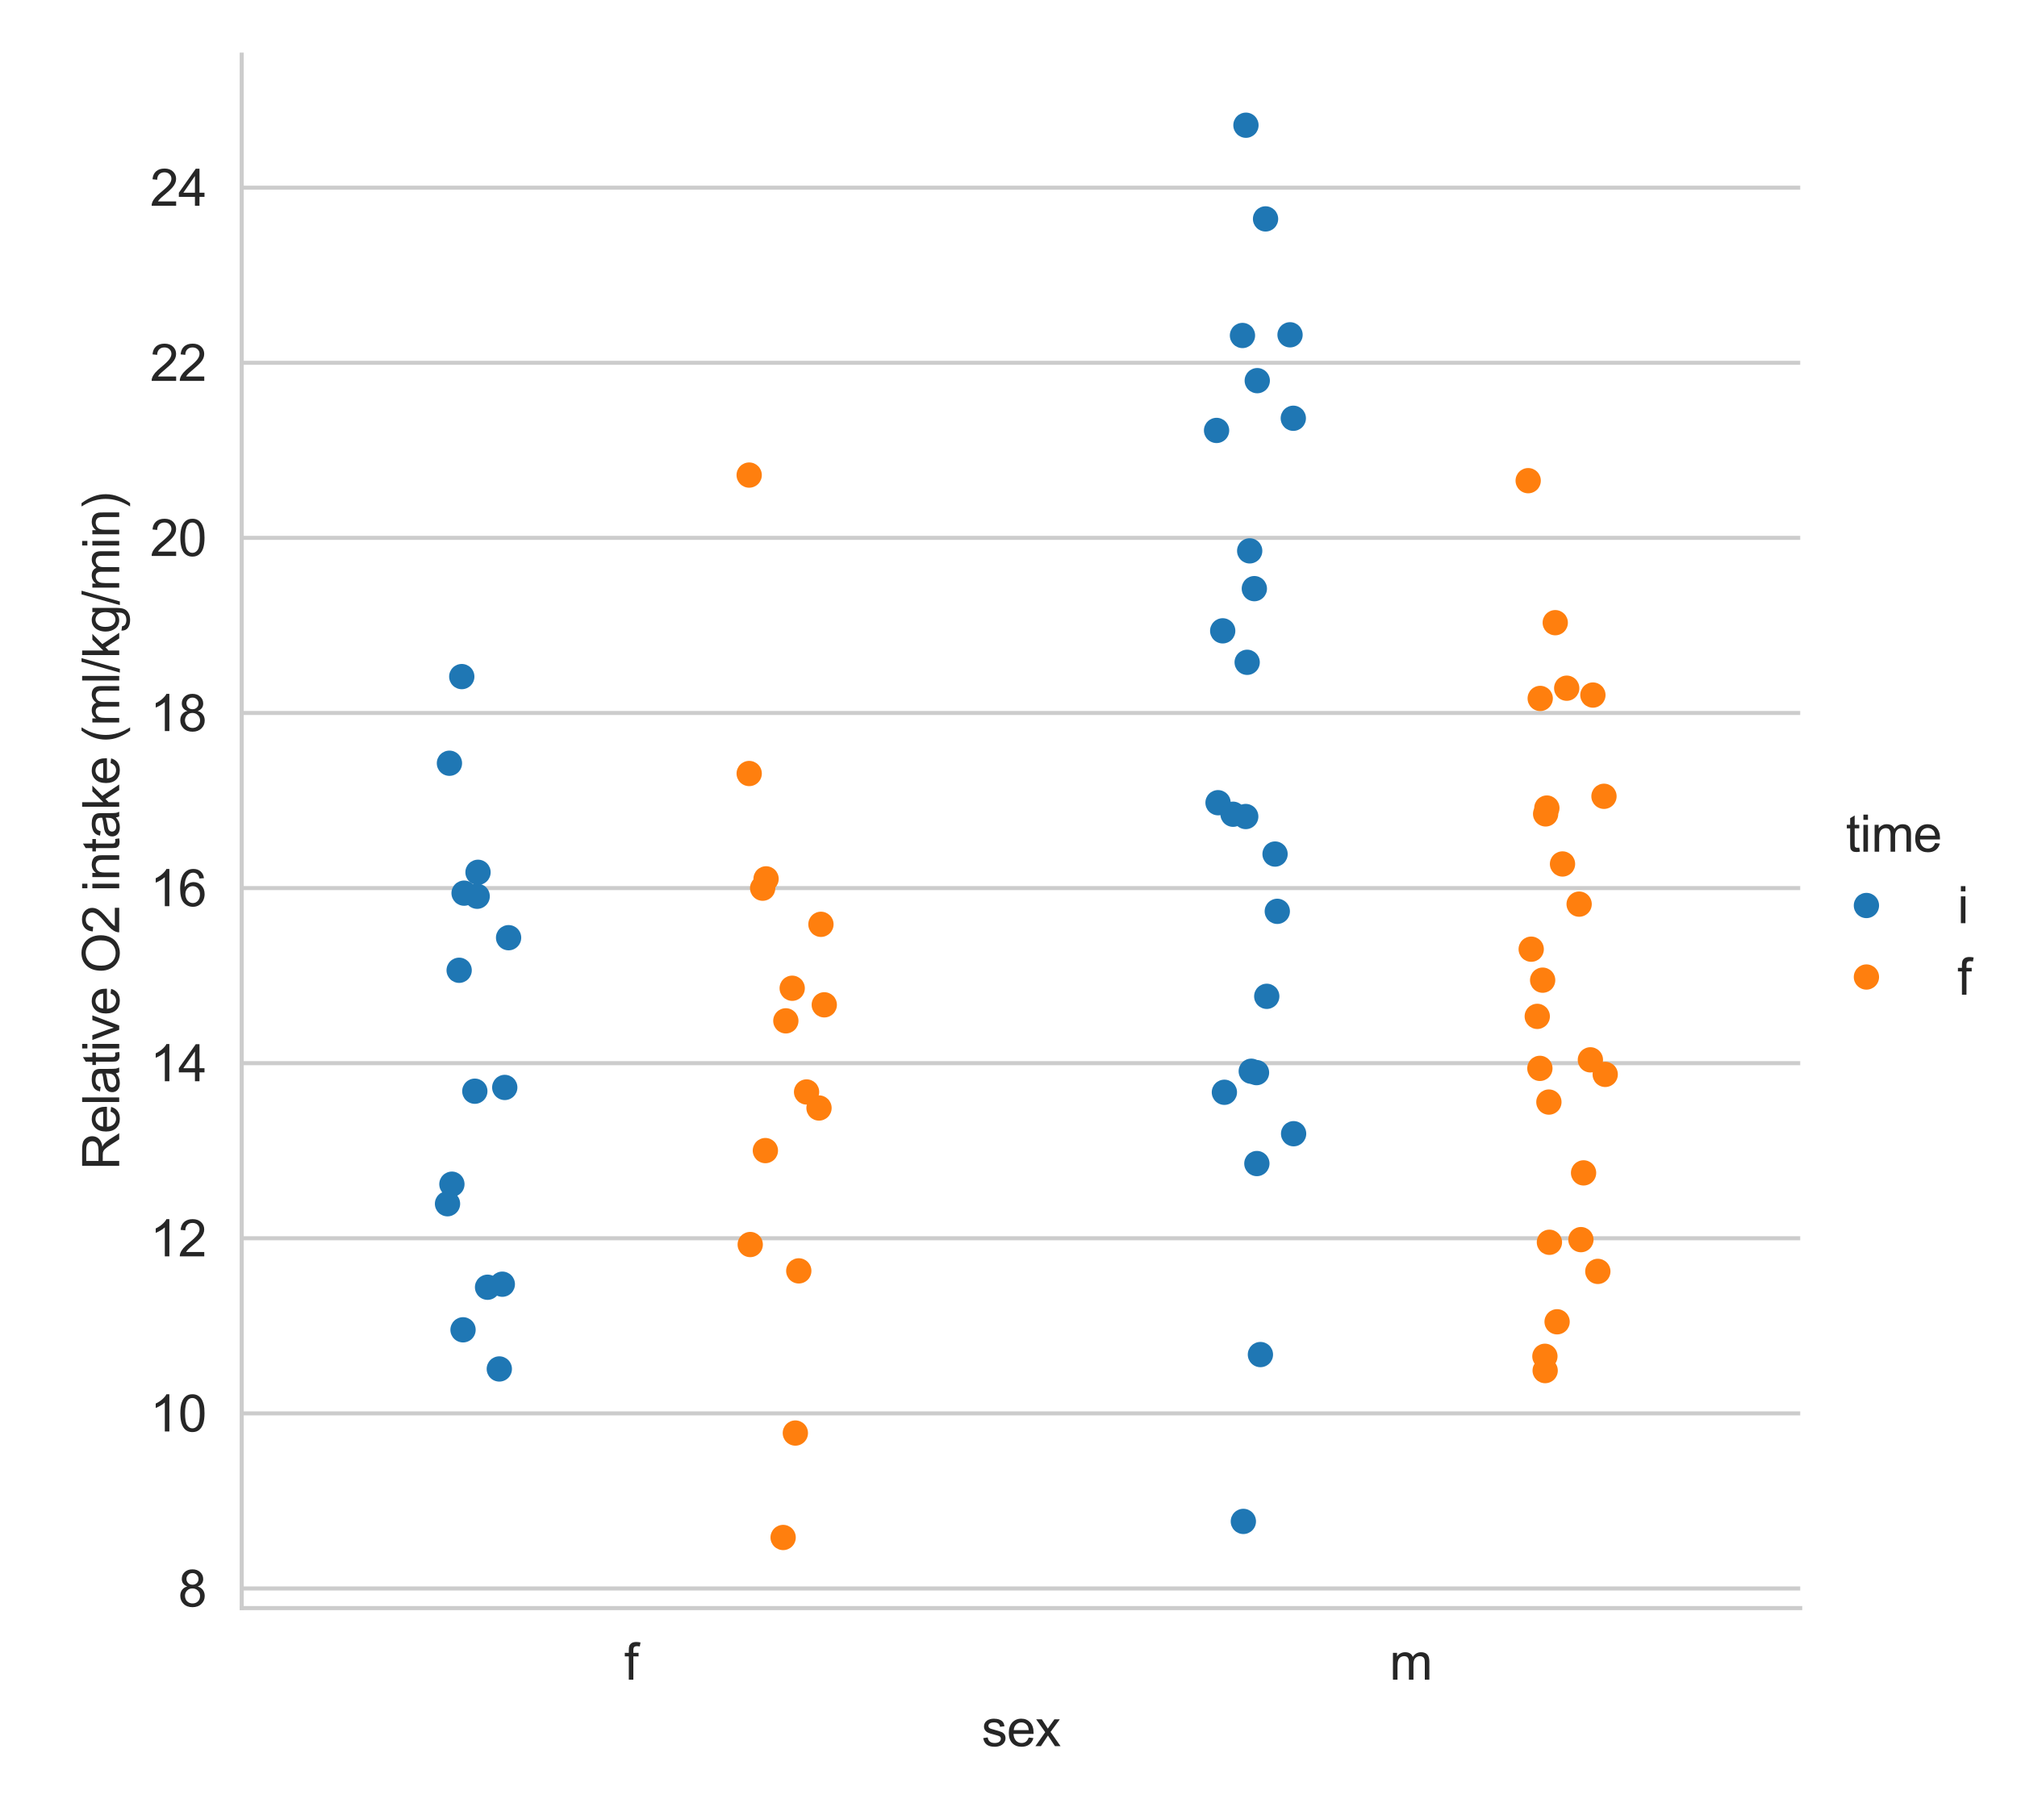 <?xml version="1.0" encoding="utf-8" standalone="no"?>
<!DOCTYPE svg PUBLIC "-//W3C//DTD SVG 1.1//EN"
  "http://www.w3.org/Graphics/SVG/1.1/DTD/svg11.dtd">
<svg xmlns:xlink="http://www.w3.org/1999/xlink" width="398.88pt" height="360pt" viewBox="0 0 398.88 360" xmlns="http://www.w3.org/2000/svg" version="1.1">
 <defs>
  <style type="text/css">*{stroke-linejoin: round; stroke-linecap: butt}</style>
 </defs>
 <g id="figure_1">
  <g id="patch_1">
   <path d="M 0 360 
L 398.88 360 
L 398.88 0 
L 0 0 
z
" style="fill: #ffffff"/>
  </g>
  <g id="axes_1">
   <g id="patch_2">
    <path d="M 47.801 318.04 
L 356.011 318.04 
L 356.011 10.8 
L 47.801 10.8 
z
" style="fill: #ffffff"/>
   </g>
   <g id="matplotlib.axis_1">
    <g id="xtick_1">
     <g id="text_1">
      <!-- f -->
      <g style="fill: #262626" transform="translate(123.464 332.198) scale(0.1 -0.1)">
       <defs>
        <path id="ArialMT-66" d="M 556 0 
L 556 2881 
L 59 2881 
L 59 3319 
L 556 3319 
L 556 3672 
Q 556 4006 616 4169 
Q 697 4388 901 4523 
Q 1106 4659 1475 4659 
Q 1713 4659 2000 4603 
L 1916 4113 
Q 1741 4144 1584 4144 
Q 1328 4144 1222 4034 
Q 1116 3925 1116 3625 
L 1116 3319 
L 1763 3319 
L 1763 2881 
L 1116 2881 
L 1116 0 
L 556 0 
z
" transform="scale(0.016)"/>
       </defs>
       <use xlink:href="#ArialMT-66"/>
      </g>
     </g>
    </g>
    <g id="xtick_2">
     <g id="text_2">
      <!-- m -->
      <g style="fill: #262626" transform="translate(274.794 332.198) scale(0.1 -0.1)">
       <defs>
        <path id="ArialMT-6d" d="M 422 0 
L 422 3319 
L 925 3319 
L 925 2853 
Q 1081 3097 1340 3245 
Q 1600 3394 1931 3394 
Q 2300 3394 2536 3241 
Q 2772 3088 2869 2813 
Q 3263 3394 3894 3394 
Q 4388 3394 4653 3120 
Q 4919 2847 4919 2278 
L 4919 0 
L 4359 0 
L 4359 2091 
Q 4359 2428 4304 2576 
Q 4250 2725 4106 2815 
Q 3963 2906 3769 2906 
Q 3419 2906 3187 2673 
Q 2956 2441 2956 1928 
L 2956 0 
L 2394 0 
L 2394 2156 
Q 2394 2531 2256 2718 
Q 2119 2906 1806 2906 
Q 1569 2906 1367 2781 
Q 1166 2656 1075 2415 
Q 984 2175 984 1722 
L 984 0 
L 422 0 
z
" transform="scale(0.016)"/>
       </defs>
       <use xlink:href="#ArialMT-6d"/>
      </g>
     </g>
    </g>
    <g id="text_3">
     <!-- sex -->
     <g style="fill: #262626" transform="translate(194.125 345.343) scale(0.1 -0.1)">
      <defs>
       <path id="ArialMT-73" d="M 197 991 
L 753 1078 
Q 800 744 1014 566 
Q 1228 388 1613 388 
Q 2000 388 2187 545 
Q 2375 703 2375 916 
Q 2375 1106 2209 1216 
Q 2094 1291 1634 1406 
Q 1016 1563 777 1677 
Q 538 1791 414 1992 
Q 291 2194 291 2438 
Q 291 2659 392 2848 
Q 494 3038 669 3163 
Q 800 3259 1026 3326 
Q 1253 3394 1513 3394 
Q 1903 3394 2198 3281 
Q 2494 3169 2634 2976 
Q 2775 2784 2828 2463 
L 2278 2388 
Q 2241 2644 2061 2787 
Q 1881 2931 1553 2931 
Q 1166 2931 1000 2803 
Q 834 2675 834 2503 
Q 834 2394 903 2306 
Q 972 2216 1119 2156 
Q 1203 2125 1616 2013 
Q 2213 1853 2448 1751 
Q 2684 1650 2818 1456 
Q 2953 1263 2953 975 
Q 2953 694 2789 445 
Q 2625 197 2315 61 
Q 2006 -75 1616 -75 
Q 969 -75 630 194 
Q 291 463 197 991 
z
" transform="scale(0.016)"/>
       <path id="ArialMT-65" d="M 2694 1069 
L 3275 997 
Q 3138 488 2766 206 
Q 2394 -75 1816 -75 
Q 1088 -75 661 373 
Q 234 822 234 1631 
Q 234 2469 665 2931 
Q 1097 3394 1784 3394 
Q 2450 3394 2872 2941 
Q 3294 2488 3294 1666 
Q 3294 1616 3291 1516 
L 816 1516 
Q 847 969 1125 678 
Q 1403 388 1819 388 
Q 2128 388 2347 550 
Q 2566 713 2694 1069 
z
M 847 1978 
L 2700 1978 
Q 2663 2397 2488 2606 
Q 2219 2931 1791 2931 
Q 1403 2931 1139 2672 
Q 875 2413 847 1978 
z
" transform="scale(0.016)"/>
       <path id="ArialMT-78" d="M 47 0 
L 1259 1725 
L 138 3319 
L 841 3319 
L 1350 2541 
Q 1494 2319 1581 2169 
Q 1719 2375 1834 2534 
L 2394 3319 
L 3066 3319 
L 1919 1756 
L 3153 0 
L 2463 0 
L 1781 1031 
L 1600 1309 
L 728 0 
L 47 0 
z
" transform="scale(0.016)"/>
      </defs>
      <use xlink:href="#ArialMT-73"/>
      <use xlink:href="#ArialMT-65" x="50"/>
      <use xlink:href="#ArialMT-78" x="105.615"/>
     </g>
    </g>
   </g>
   <g id="matplotlib.axis_2">
    <g id="ytick_1">
     <g id="line2d_1">
      <path d="M 47.801 314.157 
L 356.011 314.157 
" clip-path="url(#pc9f5a5e8c4)" style="fill: none; stroke: #cccccc; stroke-width: 0.8; stroke-linecap: round"/>
     </g>
     <g id="text_4">
      <!-- 8 -->
      <g style="fill: #262626" transform="translate(35.24 317.736) scale(0.1 -0.1)">
       <defs>
        <path id="ArialMT-38" d="M 1131 2484 
Q 781 2613 612 2850 
Q 444 3088 444 3419 
Q 444 3919 803 4259 
Q 1163 4600 1759 4600 
Q 2359 4600 2725 4251 
Q 3091 3903 3091 3403 
Q 3091 3084 2923 2848 
Q 2756 2613 2416 2484 
Q 2838 2347 3058 2040 
Q 3278 1734 3278 1309 
Q 3278 722 2862 322 
Q 2447 -78 1769 -78 
Q 1091 -78 675 323 
Q 259 725 259 1325 
Q 259 1772 486 2073 
Q 713 2375 1131 2484 
z
M 1019 3438 
Q 1019 3113 1228 2906 
Q 1438 2700 1772 2700 
Q 2097 2700 2305 2904 
Q 2513 3109 2513 3406 
Q 2513 3716 2298 3927 
Q 2084 4138 1766 4138 
Q 1444 4138 1231 3931 
Q 1019 3725 1019 3438 
z
M 838 1322 
Q 838 1081 952 856 
Q 1066 631 1291 507 
Q 1516 384 1775 384 
Q 2178 384 2440 643 
Q 2703 903 2703 1303 
Q 2703 1709 2433 1975 
Q 2163 2241 1756 2241 
Q 1359 2241 1098 1978 
Q 838 1716 838 1322 
z
" transform="scale(0.016)"/>
       </defs>
       <use xlink:href="#ArialMT-38"/>
      </g>
     </g>
    </g>
    <g id="ytick_2">
     <g id="line2d_2">
      <path d="M 47.801 279.527 
L 356.011 279.527 
" clip-path="url(#pc9f5a5e8c4)" style="fill: none; stroke: #cccccc; stroke-width: 0.8; stroke-linecap: round"/>
     </g>
     <g id="text_5">
      <!-- 10 -->
      <g style="fill: #262626" transform="translate(29.679 283.106) scale(0.1 -0.1)">
       <defs>
        <path id="ArialMT-31" d="M 2384 0 
L 1822 0 
L 1822 3584 
Q 1619 3391 1289 3197 
Q 959 3003 697 2906 
L 697 3450 
Q 1169 3672 1522 3987 
Q 1875 4303 2022 4600 
L 2384 4600 
L 2384 0 
z
" transform="scale(0.016)"/>
        <path id="ArialMT-30" d="M 266 2259 
Q 266 3072 433 3567 
Q 600 4063 929 4331 
Q 1259 4600 1759 4600 
Q 2128 4600 2406 4451 
Q 2684 4303 2865 4023 
Q 3047 3744 3150 3342 
Q 3253 2941 3253 2259 
Q 3253 1453 3087 958 
Q 2922 463 2592 192 
Q 2263 -78 1759 -78 
Q 1097 -78 719 397 
Q 266 969 266 2259 
z
M 844 2259 
Q 844 1131 1108 757 
Q 1372 384 1759 384 
Q 2147 384 2411 759 
Q 2675 1134 2675 2259 
Q 2675 3391 2411 3762 
Q 2147 4134 1753 4134 
Q 1366 4134 1134 3806 
Q 844 3388 844 2259 
z
" transform="scale(0.016)"/>
       </defs>
       <use xlink:href="#ArialMT-31"/>
       <use xlink:href="#ArialMT-30" x="55.615"/>
      </g>
     </g>
    </g>
    <g id="ytick_3">
     <g id="line2d_3">
      <path d="M 47.801 244.897 
L 356.011 244.897 
" clip-path="url(#pc9f5a5e8c4)" style="fill: none; stroke: #cccccc; stroke-width: 0.8; stroke-linecap: round"/>
     </g>
     <g id="text_6">
      <!-- 12 -->
      <g style="fill: #262626" transform="translate(29.679 248.476) scale(0.1 -0.1)">
       <defs>
        <path id="ArialMT-32" d="M 3222 541 
L 3222 0 
L 194 0 
Q 188 203 259 391 
Q 375 700 629 1000 
Q 884 1300 1366 1694 
Q 2113 2306 2375 2664 
Q 2638 3022 2638 3341 
Q 2638 3675 2398 3904 
Q 2159 4134 1775 4134 
Q 1369 4134 1125 3890 
Q 881 3647 878 3216 
L 300 3275 
Q 359 3922 746 4261 
Q 1134 4600 1788 4600 
Q 2447 4600 2831 4234 
Q 3216 3869 3216 3328 
Q 3216 3053 3103 2787 
Q 2991 2522 2730 2228 
Q 2469 1934 1863 1422 
Q 1356 997 1212 845 
Q 1069 694 975 541 
L 3222 541 
z
" transform="scale(0.016)"/>
       </defs>
       <use xlink:href="#ArialMT-31"/>
       <use xlink:href="#ArialMT-32" x="55.615"/>
      </g>
     </g>
    </g>
    <g id="ytick_4">
     <g id="line2d_4">
      <path d="M 47.801 210.267 
L 356.011 210.267 
" clip-path="url(#pc9f5a5e8c4)" style="fill: none; stroke: #cccccc; stroke-width: 0.8; stroke-linecap: round"/>
     </g>
     <g id="text_7">
      <!-- 14 -->
      <g style="fill: #262626" transform="translate(29.679 213.846) scale(0.1 -0.1)">
       <defs>
        <path id="ArialMT-34" d="M 2069 0 
L 2069 1097 
L 81 1097 
L 81 1613 
L 2172 4581 
L 2631 4581 
L 2631 1613 
L 3250 1613 
L 3250 1097 
L 2631 1097 
L 2631 0 
L 2069 0 
z
M 2069 1613 
L 2069 3678 
L 634 1613 
L 2069 1613 
z
" transform="scale(0.016)"/>
       </defs>
       <use xlink:href="#ArialMT-31"/>
       <use xlink:href="#ArialMT-34" x="55.615"/>
      </g>
     </g>
    </g>
    <g id="ytick_5">
     <g id="line2d_5">
      <path d="M 47.801 175.637 
L 356.011 175.637 
" clip-path="url(#pc9f5a5e8c4)" style="fill: none; stroke: #cccccc; stroke-width: 0.8; stroke-linecap: round"/>
     </g>
     <g id="text_8">
      <!-- 16 -->
      <g style="fill: #262626" transform="translate(29.679 179.216) scale(0.1 -0.1)">
       <defs>
        <path id="ArialMT-36" d="M 3184 3459 
L 2625 3416 
Q 2550 3747 2413 3897 
Q 2184 4138 1850 4138 
Q 1581 4138 1378 3988 
Q 1113 3794 959 3422 
Q 806 3050 800 2363 
Q 1003 2672 1297 2822 
Q 1591 2972 1913 2972 
Q 2475 2972 2870 2558 
Q 3266 2144 3266 1488 
Q 3266 1056 3080 686 
Q 2894 316 2569 119 
Q 2244 -78 1831 -78 
Q 1128 -78 684 439 
Q 241 956 241 2144 
Q 241 3472 731 4075 
Q 1159 4600 1884 4600 
Q 2425 4600 2770 4297 
Q 3116 3994 3184 3459 
z
M 888 1484 
Q 888 1194 1011 928 
Q 1134 663 1356 523 
Q 1578 384 1822 384 
Q 2178 384 2434 671 
Q 2691 959 2691 1453 
Q 2691 1928 2437 2201 
Q 2184 2475 1800 2475 
Q 1419 2475 1153 2201 
Q 888 1928 888 1484 
z
" transform="scale(0.016)"/>
       </defs>
       <use xlink:href="#ArialMT-31"/>
       <use xlink:href="#ArialMT-36" x="55.615"/>
      </g>
     </g>
    </g>
    <g id="ytick_6">
     <g id="line2d_6">
      <path d="M 47.801 141.007 
L 356.011 141.007 
" clip-path="url(#pc9f5a5e8c4)" style="fill: none; stroke: #cccccc; stroke-width: 0.8; stroke-linecap: round"/>
     </g>
     <g id="text_9">
      <!-- 18 -->
      <g style="fill: #262626" transform="translate(29.679 144.586) scale(0.1 -0.1)">
       <use xlink:href="#ArialMT-31"/>
       <use xlink:href="#ArialMT-38" x="55.615"/>
      </g>
     </g>
    </g>
    <g id="ytick_7">
     <g id="line2d_7">
      <path d="M 47.801 106.377 
L 356.011 106.377 
" clip-path="url(#pc9f5a5e8c4)" style="fill: none; stroke: #cccccc; stroke-width: 0.8; stroke-linecap: round"/>
     </g>
     <g id="text_10">
      <!-- 20 -->
      <g style="fill: #262626" transform="translate(29.679 109.956) scale(0.1 -0.1)">
       <use xlink:href="#ArialMT-32"/>
       <use xlink:href="#ArialMT-30" x="55.615"/>
      </g>
     </g>
    </g>
    <g id="ytick_8">
     <g id="line2d_8">
      <path d="M 47.801 71.747 
L 356.011 71.747 
" clip-path="url(#pc9f5a5e8c4)" style="fill: none; stroke: #cccccc; stroke-width: 0.8; stroke-linecap: round"/>
     </g>
     <g id="text_11">
      <!-- 22 -->
      <g style="fill: #262626" transform="translate(29.679 75.326) scale(0.1 -0.1)">
       <use xlink:href="#ArialMT-32"/>
       <use xlink:href="#ArialMT-32" x="55.615"/>
      </g>
     </g>
    </g>
    <g id="ytick_9">
     <g id="line2d_9">
      <path d="M 47.801 37.117 
L 356.011 37.117 
" clip-path="url(#pc9f5a5e8c4)" style="fill: none; stroke: #cccccc; stroke-width: 0.8; stroke-linecap: round"/>
     </g>
     <g id="text_12">
      <!-- 24 -->
      <g style="fill: #262626" transform="translate(29.679 40.696) scale(0.1 -0.1)">
       <use xlink:href="#ArialMT-32"/>
       <use xlink:href="#ArialMT-34" x="55.615"/>
      </g>
     </g>
    </g>
    <g id="text_13">
     <!-- Relative O2 intake (ml/kg/min) -->
     <g style="fill: #262626" transform="translate(23.574 231.382) rotate(-90) scale(0.1 -0.1)">
      <defs>
       <path id="ArialMT-52" d="M 503 0 
L 503 4581 
L 2534 4581 
Q 3147 4581 3465 4457 
Q 3784 4334 3975 4021 
Q 4166 3709 4166 3331 
Q 4166 2844 3850 2509 
Q 3534 2175 2875 2084 
Q 3116 1969 3241 1856 
Q 3506 1613 3744 1247 
L 4541 0 
L 3778 0 
L 3172 953 
Q 2906 1366 2734 1584 
Q 2563 1803 2427 1890 
Q 2291 1978 2150 2013 
Q 2047 2034 1813 2034 
L 1109 2034 
L 1109 0 
L 503 0 
z
M 1109 2559 
L 2413 2559 
Q 2828 2559 3062 2645 
Q 3297 2731 3419 2920 
Q 3541 3109 3541 3331 
Q 3541 3656 3305 3865 
Q 3069 4075 2559 4075 
L 1109 4075 
L 1109 2559 
z
" transform="scale(0.016)"/>
       <path id="ArialMT-6c" d="M 409 0 
L 409 4581 
L 972 4581 
L 972 0 
L 409 0 
z
" transform="scale(0.016)"/>
       <path id="ArialMT-61" d="M 2588 409 
Q 2275 144 1986 34 
Q 1697 -75 1366 -75 
Q 819 -75 525 192 
Q 231 459 231 875 
Q 231 1119 342 1320 
Q 453 1522 633 1644 
Q 813 1766 1038 1828 
Q 1203 1872 1538 1913 
Q 2219 1994 2541 2106 
Q 2544 2222 2544 2253 
Q 2544 2597 2384 2738 
Q 2169 2928 1744 2928 
Q 1347 2928 1158 2789 
Q 969 2650 878 2297 
L 328 2372 
Q 403 2725 575 2942 
Q 747 3159 1072 3276 
Q 1397 3394 1825 3394 
Q 2250 3394 2515 3294 
Q 2781 3194 2906 3042 
Q 3031 2891 3081 2659 
Q 3109 2516 3109 2141 
L 3109 1391 
Q 3109 606 3145 398 
Q 3181 191 3288 0 
L 2700 0 
Q 2613 175 2588 409 
z
M 2541 1666 
Q 2234 1541 1622 1453 
Q 1275 1403 1131 1340 
Q 988 1278 909 1158 
Q 831 1038 831 891 
Q 831 666 1001 516 
Q 1172 366 1500 366 
Q 1825 366 2078 508 
Q 2331 650 2450 897 
Q 2541 1088 2541 1459 
L 2541 1666 
z
" transform="scale(0.016)"/>
       <path id="ArialMT-74" d="M 1650 503 
L 1731 6 
Q 1494 -44 1306 -44 
Q 1000 -44 831 53 
Q 663 150 594 308 
Q 525 466 525 972 
L 525 2881 
L 113 2881 
L 113 3319 
L 525 3319 
L 525 4141 
L 1084 4478 
L 1084 3319 
L 1650 3319 
L 1650 2881 
L 1084 2881 
L 1084 941 
Q 1084 700 1114 631 
Q 1144 563 1211 522 
Q 1278 481 1403 481 
Q 1497 481 1650 503 
z
" transform="scale(0.016)"/>
       <path id="ArialMT-69" d="M 425 3934 
L 425 4581 
L 988 4581 
L 988 3934 
L 425 3934 
z
M 425 0 
L 425 3319 
L 988 3319 
L 988 0 
L 425 0 
z
" transform="scale(0.016)"/>
       <path id="ArialMT-76" d="M 1344 0 
L 81 3319 
L 675 3319 
L 1388 1331 
Q 1503 1009 1600 663 
Q 1675 925 1809 1294 
L 2547 3319 
L 3125 3319 
L 1869 0 
L 1344 0 
z
" transform="scale(0.016)"/>
       <path id="ArialMT-20" transform="scale(0.016)"/>
       <path id="ArialMT-4f" d="M 309 2231 
Q 309 3372 921 4017 
Q 1534 4663 2503 4663 
Q 3138 4663 3647 4359 
Q 4156 4056 4423 3514 
Q 4691 2972 4691 2284 
Q 4691 1588 4409 1038 
Q 4128 488 3612 205 
Q 3097 -78 2500 -78 
Q 1853 -78 1343 234 
Q 834 547 571 1087 
Q 309 1628 309 2231 
z
M 934 2222 
Q 934 1394 1379 917 
Q 1825 441 2497 441 
Q 3181 441 3623 922 
Q 4066 1403 4066 2288 
Q 4066 2847 3877 3264 
Q 3688 3681 3323 3911 
Q 2959 4141 2506 4141 
Q 1863 4141 1398 3698 
Q 934 3256 934 2222 
z
" transform="scale(0.016)"/>
       <path id="ArialMT-6e" d="M 422 0 
L 422 3319 
L 928 3319 
L 928 2847 
Q 1294 3394 1984 3394 
Q 2284 3394 2536 3286 
Q 2788 3178 2913 3003 
Q 3038 2828 3088 2588 
Q 3119 2431 3119 2041 
L 3119 0 
L 2556 0 
L 2556 2019 
Q 2556 2363 2490 2533 
Q 2425 2703 2258 2804 
Q 2091 2906 1866 2906 
Q 1506 2906 1245 2678 
Q 984 2450 984 1813 
L 984 0 
L 422 0 
z
" transform="scale(0.016)"/>
       <path id="ArialMT-6b" d="M 425 0 
L 425 4581 
L 988 4581 
L 988 1969 
L 2319 3319 
L 3047 3319 
L 1778 2088 
L 3175 0 
L 2481 0 
L 1384 1697 
L 988 1316 
L 988 0 
L 425 0 
z
" transform="scale(0.016)"/>
       <path id="ArialMT-28" d="M 1497 -1347 
Q 1031 -759 709 28 
Q 388 816 388 1659 
Q 388 2403 628 3084 
Q 909 3875 1497 4659 
L 1900 4659 
Q 1522 4009 1400 3731 
Q 1209 3300 1100 2831 
Q 966 2247 966 1656 
Q 966 153 1900 -1347 
L 1497 -1347 
z
" transform="scale(0.016)"/>
       <path id="ArialMT-2f" d="M 0 -78 
L 1328 4659 
L 1778 4659 
L 453 -78 
L 0 -78 
z
" transform="scale(0.016)"/>
       <path id="ArialMT-67" d="M 319 -275 
L 866 -356 
Q 900 -609 1056 -725 
Q 1266 -881 1628 -881 
Q 2019 -881 2231 -725 
Q 2444 -569 2519 -288 
Q 2563 -116 2559 434 
Q 2191 0 1641 0 
Q 956 0 581 494 
Q 206 988 206 1678 
Q 206 2153 378 2554 
Q 550 2956 876 3175 
Q 1203 3394 1644 3394 
Q 2231 3394 2613 2919 
L 2613 3319 
L 3131 3319 
L 3131 450 
Q 3131 -325 2973 -648 
Q 2816 -972 2473 -1159 
Q 2131 -1347 1631 -1347 
Q 1038 -1347 672 -1080 
Q 306 -813 319 -275 
z
M 784 1719 
Q 784 1066 1043 766 
Q 1303 466 1694 466 
Q 2081 466 2343 764 
Q 2606 1063 2606 1700 
Q 2606 2309 2336 2618 
Q 2066 2928 1684 2928 
Q 1309 2928 1046 2623 
Q 784 2319 784 1719 
z
" transform="scale(0.016)"/>
       <path id="ArialMT-29" d="M 791 -1347 
L 388 -1347 
Q 1322 153 1322 1656 
Q 1322 2244 1188 2822 
Q 1081 3291 891 3722 
Q 769 4003 388 4659 
L 791 4659 
Q 1378 3875 1659 3084 
Q 1900 2403 1900 1659 
Q 1900 816 1576 28 
Q 1253 -759 791 -1347 
z
" transform="scale(0.016)"/>
      </defs>
      <use xlink:href="#ArialMT-52"/>
      <use xlink:href="#ArialMT-65" x="72.217"/>
      <use xlink:href="#ArialMT-6c" x="127.832"/>
      <use xlink:href="#ArialMT-61" x="150.049"/>
      <use xlink:href="#ArialMT-74" x="205.664"/>
      <use xlink:href="#ArialMT-69" x="233.447"/>
      <use xlink:href="#ArialMT-76" x="255.664"/>
      <use xlink:href="#ArialMT-65" x="305.664"/>
      <use xlink:href="#ArialMT-20" x="361.279"/>
      <use xlink:href="#ArialMT-4f" x="389.062"/>
      <use xlink:href="#ArialMT-32" x="466.846"/>
      <use xlink:href="#ArialMT-20" x="522.461"/>
      <use xlink:href="#ArialMT-69" x="550.244"/>
      <use xlink:href="#ArialMT-6e" x="572.461"/>
      <use xlink:href="#ArialMT-74" x="628.076"/>
      <use xlink:href="#ArialMT-61" x="655.859"/>
      <use xlink:href="#ArialMT-6b" x="711.475"/>
      <use xlink:href="#ArialMT-65" x="761.475"/>
      <use xlink:href="#ArialMT-20" x="817.09"/>
      <use xlink:href="#ArialMT-28" x="844.873"/>
      <use xlink:href="#ArialMT-6d" x="878.174"/>
      <use xlink:href="#ArialMT-6c" x="961.475"/>
      <use xlink:href="#ArialMT-2f" x="983.691"/>
      <use xlink:href="#ArialMT-6b" x="1011.475"/>
      <use xlink:href="#ArialMT-67" x="1061.475"/>
      <use xlink:href="#ArialMT-2f" x="1117.09"/>
      <use xlink:href="#ArialMT-6d" x="1144.873"/>
      <use xlink:href="#ArialMT-69" x="1228.174"/>
      <use xlink:href="#ArialMT-6e" x="1250.391"/>
      <use xlink:href="#ArialMT-29" x="1306.006"/>
     </g>
    </g>
   </g>
   <g id="patch_3">
    <path d="M 47.801 318.04 
L 47.801 10.8 
" style="fill: none; stroke: #cccccc; stroke-width: 0.8; stroke-linejoin: miter; stroke-linecap: square"/>
   </g>
   <g id="patch_4">
    <path d="M 47.801 318.04 
L 356.011 318.04 
" style="fill: none; stroke: #cccccc; stroke-width: 0.8; stroke-linejoin: miter; stroke-linecap: square"/>
   </g>
   <g id="PathCollection_1">
    <defs>
     <path id="C0_0_4c663c4329" d="M 0 2.5 
C 0.663 2.5 1.299 2.237 1.768 1.768 
C 2.237 1.299 2.5 0.663 2.5 -0 
C 2.5 -0.663 2.237 -1.299 1.768 -1.768 
C 1.299 -2.237 0.663 -2.5 0 -2.5 
C -0.663 -2.5 -1.299 -2.237 -1.768 -1.768 
C -2.237 -1.299 -2.5 -0.663 -2.5 0 
C -2.5 0.663 -2.237 1.299 -1.768 1.768 
C -1.299 2.237 -0.663 2.5 0 2.5 
z
"/>
    </defs>
    <g clip-path="url(#pc9f5a5e8c4)">
     <use xlink:href="#C0_0_4c663c4329" x="93.901" y="215.812" style="fill: #1f77b4"/>
    </g>
    <g clip-path="url(#pc9f5a5e8c4)">
     <use xlink:href="#C0_0_4c663c4329" x="100.578" y="185.452" style="fill: #1f77b4"/>
    </g>
    <g clip-path="url(#pc9f5a5e8c4)">
     <use xlink:href="#C0_0_4c663c4329" x="91.57" y="263.003" style="fill: #1f77b4"/>
    </g>
    <g clip-path="url(#pc9f5a5e8c4)">
     <use xlink:href="#C0_0_4c663c4329" x="94.532" y="172.519" style="fill: #1f77b4"/>
    </g>
    <g clip-path="url(#pc9f5a5e8c4)">
     <use xlink:href="#C0_0_4c663c4329" x="88.5" y="238.071" style="fill: #1f77b4"/>
    </g>
    <g clip-path="url(#pc9f5a5e8c4)">
     <use xlink:href="#C0_0_4c663c4329" x="88.88" y="150.949" style="fill: #1f77b4"/>
    </g>
    <g clip-path="url(#pc9f5a5e8c4)">
     <use xlink:href="#C0_0_4c663c4329" x="99.821" y="215.069" style="fill: #1f77b4"/>
    </g>
    <g clip-path="url(#pc9f5a5e8c4)">
     <use xlink:href="#C0_0_4c663c4329" x="99.338" y="253.981" style="fill: #1f77b4"/>
    </g>
    <g clip-path="url(#pc9f5a5e8c4)">
     <use xlink:href="#C0_0_4c663c4329" x="96.419" y="254.581" style="fill: #1f77b4"/>
    </g>
    <g clip-path="url(#pc9f5a5e8c4)">
     <use xlink:href="#C0_0_4c663c4329" x="91.776" y="176.642" style="fill: #1f77b4"/>
    </g>
    <g clip-path="url(#pc9f5a5e8c4)">
     <use xlink:href="#C0_0_4c663c4329" x="94.366" y="177.254" style="fill: #1f77b4"/>
    </g>
    <g clip-path="url(#pc9f5a5e8c4)">
     <use xlink:href="#C0_0_4c663c4329" x="89.368" y="234.202" style="fill: #1f77b4"/>
    </g>
    <g clip-path="url(#pc9f5a5e8c4)">
     <use xlink:href="#C0_0_4c663c4329" x="90.802" y="191.895" style="fill: #1f77b4"/>
    </g>
    <g clip-path="url(#pc9f5a5e8c4)">
     <use xlink:href="#C0_0_4c663c4329" x="98.743" y="270.745" style="fill: #1f77b4"/>
    </g>
    <g clip-path="url(#pc9f5a5e8c4)">
     <use xlink:href="#C0_0_4c663c4329" x="91.319" y="133.813" style="fill: #1f77b4"/>
    </g>
   </g>
   <g id="PathCollection_2">
    <defs>
     <path id="C1_0_048e939483" d="M 0 2.5 
C 0.663 2.5 1.299 2.237 1.768 1.768 
C 2.237 1.299 2.5 0.663 2.5 -0 
C 2.5 -0.663 2.237 -1.299 1.768 -1.768 
C 1.299 -2.237 0.663 -2.5 0 -2.5 
C -0.663 -2.5 -1.299 -2.237 -1.768 -1.768 
C -2.237 -1.299 -2.5 -0.663 -2.5 0 
C -2.5 0.663 -2.237 1.299 -1.768 1.768 
C -1.299 2.237 -0.663 2.5 0 2.5 
z
"/>
    </defs>
    <g clip-path="url(#pc9f5a5e8c4)">
     <use xlink:href="#C1_0_048e939483" x="156.665" y="195.45" style="fill: #ff7f0e"/>
    </g>
    <g clip-path="url(#pc9f5a5e8c4)">
     <use xlink:href="#C1_0_048e939483" x="162.348" y="182.806" style="fill: #ff7f0e"/>
    </g>
    <g clip-path="url(#pc9f5a5e8c4)">
     <use xlink:href="#C1_0_048e939483" x="148.363" y="246.136" style="fill: #ff7f0e"/>
    </g>
    <g clip-path="url(#pc9f5a5e8c4)">
     <use xlink:href="#C1_0_048e939483" x="148.16" y="152.982" style="fill: #ff7f0e"/>
    </g>
    <g clip-path="url(#pc9f5a5e8c4)">
     <use xlink:href="#C1_0_048e939483" x="151.497" y="173.818" style="fill: #ff7f0e"/>
    </g>
    <g clip-path="url(#pc9f5a5e8c4)">
     <use xlink:href="#C1_0_048e939483" x="157.965" y="251.347" style="fill: #ff7f0e"/>
    </g>
    <g clip-path="url(#pc9f5a5e8c4)">
     <use xlink:href="#C1_0_048e939483" x="150.823" y="175.659" style="fill: #ff7f0e"/>
    </g>
    <g clip-path="url(#pc9f5a5e8c4)">
     <use xlink:href="#C1_0_048e939483" x="155.408" y="201.897" style="fill: #ff7f0e"/>
    </g>
    <g clip-path="url(#pc9f5a5e8c4)">
     <use xlink:href="#C1_0_048e939483" x="154.873" y="304.075" style="fill: #ff7f0e"/>
    </g>
    <g clip-path="url(#pc9f5a5e8c4)">
     <use xlink:href="#C1_0_048e939483" x="151.36" y="227.558" style="fill: #ff7f0e"/>
    </g>
    <g clip-path="url(#pc9f5a5e8c4)">
     <use xlink:href="#C1_0_048e939483" x="157.288" y="283.42" style="fill: #ff7f0e"/>
    </g>
    <g clip-path="url(#pc9f5a5e8c4)">
     <use xlink:href="#C1_0_048e939483" x="161.966" y="219.134" style="fill: #ff7f0e"/>
    </g>
    <g clip-path="url(#pc9f5a5e8c4)">
     <use xlink:href="#C1_0_048e939483" x="163.008" y="198.729" style="fill: #ff7f0e"/>
    </g>
    <g clip-path="url(#pc9f5a5e8c4)">
     <use xlink:href="#C1_0_048e939483" x="159.507" y="215.963" style="fill: #ff7f0e"/>
    </g>
    <g clip-path="url(#pc9f5a5e8c4)">
     <use xlink:href="#C1_0_048e939483" x="148.157" y="93.958" style="fill: #ff7f0e"/>
    </g>
   </g>
   <g id="PathCollection_3">
    <defs>
     <path id="C2_0_67ced3e80a" d="M 0 2.5 
C 0.663 2.5 1.299 2.237 1.768 1.768 
C 2.237 1.299 2.5 0.663 2.5 -0 
C 2.5 -0.663 2.237 -1.299 1.768 -1.768 
C 1.299 -2.237 0.663 -2.5 0 -2.5 
C -0.663 -2.5 -1.299 -2.237 -1.768 -1.768 
C -2.237 -1.299 -2.5 -0.663 -2.5 0 
C -2.5 0.663 -2.237 1.299 -1.768 1.768 
C -1.299 2.237 -0.663 2.5 0 2.5 
z
"/>
    </defs>
    <g clip-path="url(#pc9f5a5e8c4)">
     <use xlink:href="#C2_0_67ced3e80a" x="250.513" y="197.046" style="fill: #1f77b4"/>
    </g>
    <g clip-path="url(#pc9f5a5e8c4)">
     <use xlink:href="#C2_0_67ced3e80a" x="245.71" y="66.35" style="fill: #1f77b4"/>
    </g>
    <g clip-path="url(#pc9f5a5e8c4)">
     <use xlink:href="#C2_0_67ced3e80a" x="252.154" y="168.91" style="fill: #1f77b4"/>
    </g>
    <g clip-path="url(#pc9f5a5e8c4)">
     <use xlink:href="#C2_0_67ced3e80a" x="248.058" y="116.419" style="fill: #1f77b4"/>
    </g>
    <g clip-path="url(#pc9f5a5e8c4)">
     <use xlink:href="#C2_0_67ced3e80a" x="241.801" y="124.763" style="fill: #1f77b4"/>
    </g>
    <g clip-path="url(#pc9f5a5e8c4)">
     <use xlink:href="#C2_0_67ced3e80a" x="240.879" y="158.756" style="fill: #1f77b4"/>
    </g>
    <g clip-path="url(#pc9f5a5e8c4)">
     <use xlink:href="#C2_0_67ced3e80a" x="246.639" y="130.987" style="fill: #1f77b4"/>
    </g>
    <g clip-path="url(#pc9f5a5e8c4)">
     <use xlink:href="#C2_0_67ced3e80a" x="243.844" y="161.035" style="fill: #1f77b4"/>
    </g>
    <g clip-path="url(#pc9f5a5e8c4)">
     <use xlink:href="#C2_0_67ced3e80a" x="247.138" y="108.948" style="fill: #1f77b4"/>
    </g>
    <g clip-path="url(#pc9f5a5e8c4)">
     <use xlink:href="#C2_0_67ced3e80a" x="246.356" y="161.488" style="fill: #1f77b4"/>
    </g>
    <g clip-path="url(#pc9f5a5e8c4)">
     <use xlink:href="#C2_0_67ced3e80a" x="240.588" y="85.13" style="fill: #1f77b4"/>
    </g>
    <g clip-path="url(#pc9f5a5e8c4)">
     <use xlink:href="#C2_0_67ced3e80a" x="242.134" y="216.025" style="fill: #1f77b4"/>
    </g>
    <g clip-path="url(#pc9f5a5e8c4)">
     <use xlink:href="#C2_0_67ced3e80a" x="248.487" y="212.134" style="fill: #1f77b4"/>
    </g>
    <g clip-path="url(#pc9f5a5e8c4)">
     <use xlink:href="#C2_0_67ced3e80a" x="255.823" y="224.221" style="fill: #1f77b4"/>
    </g>
    <g clip-path="url(#pc9f5a5e8c4)">
     <use xlink:href="#C2_0_67ced3e80a" x="250.274" y="43.294" style="fill: #1f77b4"/>
    </g>
    <g clip-path="url(#pc9f5a5e8c4)">
     <use xlink:href="#C2_0_67ced3e80a" x="248.557" y="230.122" style="fill: #1f77b4"/>
    </g>
    <g clip-path="url(#pc9f5a5e8c4)">
     <use xlink:href="#C2_0_67ced3e80a" x="252.596" y="180.239" style="fill: #1f77b4"/>
    </g>
    <g clip-path="url(#pc9f5a5e8c4)">
     <use xlink:href="#C2_0_67ced3e80a" x="249.259" y="267.898" style="fill: #1f77b4"/>
    </g>
    <g clip-path="url(#pc9f5a5e8c4)">
     <use xlink:href="#C2_0_67ced3e80a" x="248.634" y="75.285" style="fill: #1f77b4"/>
    </g>
    <g clip-path="url(#pc9f5a5e8c4)">
     <use xlink:href="#C2_0_67ced3e80a" x="246.397" y="24.765" style="fill: #1f77b4"/>
    </g>
    <g clip-path="url(#pc9f5a5e8c4)">
     <use xlink:href="#C2_0_67ced3e80a" x="245.885" y="300.895" style="fill: #1f77b4"/>
    </g>
    <g clip-path="url(#pc9f5a5e8c4)">
     <use xlink:href="#C2_0_67ced3e80a" x="255.118" y="66.215" style="fill: #1f77b4"/>
    </g>
    <g clip-path="url(#pc9f5a5e8c4)">
     <use xlink:href="#C2_0_67ced3e80a" x="255.763" y="82.722" style="fill: #1f77b4"/>
    </g>
    <g clip-path="url(#pc9f5a5e8c4)">
     <use xlink:href="#C2_0_67ced3e80a" x="247.447" y="211.863" style="fill: #1f77b4"/>
    </g>
   </g>
   <g id="PathCollection_4">
    <defs>
     <path id="C3_0_825b90ebc9" d="M 0 2.5 
C 0.663 2.5 1.299 2.237 1.768 1.768 
C 2.237 1.299 2.5 0.663 2.5 -0 
C 2.5 -0.663 2.237 -1.299 1.768 -1.768 
C 1.299 -2.237 0.663 -2.5 0 -2.5 
C -0.663 -2.5 -1.299 -2.237 -1.768 -1.768 
C -2.237 -1.299 -2.5 -0.663 -2.5 0 
C -2.5 0.663 -2.237 1.299 -1.768 1.768 
C -1.299 2.237 -0.663 2.5 0 2.5 
z
"/>
    </defs>
    <g clip-path="url(#pc9f5a5e8c4)">
     <use xlink:href="#C3_0_825b90ebc9" x="304.007" y="201.013" style="fill: #ff7f0e"/>
    </g>
    <g clip-path="url(#pc9f5a5e8c4)">
     <use xlink:href="#C3_0_825b90ebc9" x="312.289" y="178.814" style="fill: #ff7f0e"/>
    </g>
    <g clip-path="url(#pc9f5a5e8c4)">
     <use xlink:href="#C3_0_825b90ebc9" x="309.832" y="136.107" style="fill: #ff7f0e"/>
    </g>
    <g clip-path="url(#pc9f5a5e8c4)">
     <use xlink:href="#C3_0_825b90ebc9" x="313.164" y="231.966" style="fill: #ff7f0e"/>
    </g>
    <g clip-path="url(#pc9f5a5e8c4)">
     <use xlink:href="#C3_0_825b90ebc9" x="306.307" y="217.962" style="fill: #ff7f0e"/>
    </g>
    <g clip-path="url(#pc9f5a5e8c4)">
     <use xlink:href="#C3_0_825b90ebc9" x="317.444" y="212.488" style="fill: #ff7f0e"/>
    </g>
    <g clip-path="url(#pc9f5a5e8c4)">
     <use xlink:href="#C3_0_825b90ebc9" x="306.411" y="245.692" style="fill: #ff7f0e"/>
    </g>
    <g clip-path="url(#pc9f5a5e8c4)">
     <use xlink:href="#C3_0_825b90ebc9" x="304.526" y="211.296" style="fill: #ff7f0e"/>
    </g>
    <g clip-path="url(#pc9f5a5e8c4)">
     <use xlink:href="#C3_0_825b90ebc9" x="302.81" y="187.724" style="fill: #ff7f0e"/>
    </g>
    <g clip-path="url(#pc9f5a5e8c4)">
     <use xlink:href="#C3_0_825b90ebc9" x="304.591" y="138.133" style="fill: #ff7f0e"/>
    </g>
    <g clip-path="url(#pc9f5a5e8c4)">
     <use xlink:href="#C3_0_825b90ebc9" x="305.906" y="159.812" style="fill: #ff7f0e"/>
    </g>
    <g clip-path="url(#pc9f5a5e8c4)">
     <use xlink:href="#C3_0_825b90ebc9" x="305.518" y="268.24" style="fill: #ff7f0e"/>
    </g>
    <g clip-path="url(#pc9f5a5e8c4)">
     <use xlink:href="#C3_0_825b90ebc9" x="312.639" y="245.167" style="fill: #ff7f0e"/>
    </g>
    <g clip-path="url(#pc9f5a5e8c4)">
     <use xlink:href="#C3_0_825b90ebc9" x="305.57" y="271.069" style="fill: #ff7f0e"/>
    </g>
    <g clip-path="url(#pc9f5a5e8c4)">
     <use xlink:href="#C3_0_825b90ebc9" x="305.073" y="193.851" style="fill: #ff7f0e"/>
    </g>
    <g clip-path="url(#pc9f5a5e8c4)">
     <use xlink:href="#C3_0_825b90ebc9" x="305.661" y="160.969" style="fill: #ff7f0e"/>
    </g>
    <g clip-path="url(#pc9f5a5e8c4)">
     <use xlink:href="#C3_0_825b90ebc9" x="309.001" y="170.872" style="fill: #ff7f0e"/>
    </g>
    <g clip-path="url(#pc9f5a5e8c4)">
     <use xlink:href="#C3_0_825b90ebc9" x="307.931" y="261.415" style="fill: #ff7f0e"/>
    </g>
    <g clip-path="url(#pc9f5a5e8c4)">
     <use xlink:href="#C3_0_825b90ebc9" x="315.985" y="251.448" style="fill: #ff7f0e"/>
    </g>
    <g clip-path="url(#pc9f5a5e8c4)">
     <use xlink:href="#C3_0_825b90ebc9" x="314.514" y="209.61" style="fill: #ff7f0e"/>
    </g>
    <g clip-path="url(#pc9f5a5e8c4)">
     <use xlink:href="#C3_0_825b90ebc9" x="307.564" y="123.151" style="fill: #ff7f0e"/>
    </g>
    <g clip-path="url(#pc9f5a5e8c4)">
     <use xlink:href="#C3_0_825b90ebc9" x="317.202" y="157.487" style="fill: #ff7f0e"/>
    </g>
    <g clip-path="url(#pc9f5a5e8c4)">
     <use xlink:href="#C3_0_825b90ebc9" x="315.01" y="137.464" style="fill: #ff7f0e"/>
    </g>
    <g clip-path="url(#pc9f5a5e8c4)">
     <use xlink:href="#C3_0_825b90ebc9" x="302.212" y="95.066" style="fill: #ff7f0e"/>
    </g>
   </g>
   <g id="line2d_10"/>
   <g id="line2d_11"/>
  </g>
  <g id="legend_1">
   <g id="text_14">
    <!-- time -->
    <g style="fill: #262626" transform="translate(365.046 168.44) scale(0.1 -0.1)">
     <use xlink:href="#ArialMT-74"/>
     <use xlink:href="#ArialMT-69" x="27.783"/>
     <use xlink:href="#ArialMT-6d" x="50"/>
     <use xlink:href="#ArialMT-65" x="133.301"/>
    </g>
   </g>
   <g id="line2d_12">
    <defs>
     <path id="m530b148917" d="M 0 2.5 
C 0.663 2.5 1.299 2.237 1.768 1.768 
C 2.237 1.299 2.5 0.663 2.5 0 
C 2.5 -0.663 2.237 -1.299 1.768 -1.768 
C 1.299 -2.237 0.663 -2.5 0 -2.5 
C -0.663 -2.5 -1.299 -2.237 -1.768 -1.768 
C -2.237 -1.299 -2.5 -0.663 -2.5 0 
C -2.5 0.663 -2.237 1.299 -1.768 1.768 
C -1.299 2.237 -0.663 2.5 0 2.5 
z
"/>
    </defs>
    <g>
     <use xlink:href="#m530b148917" x="369.102" y="179.085" style="fill: #1f77b4"/>
    </g>
   </g>
   <g id="text_15">
    <!-- i -->
    <g style="fill: #262626" transform="translate(387.102 182.585) scale(0.1 -0.1)">
     <use xlink:href="#ArialMT-69"/>
    </g>
   </g>
   <g id="line2d_13">
    <defs>
     <path id="m03f73b103d" d="M 0 2.5 
C 0.663 2.5 1.299 2.237 1.768 1.768 
C 2.237 1.299 2.5 0.663 2.5 0 
C 2.5 -0.663 2.237 -1.299 1.768 -1.768 
C 1.299 -2.237 0.663 -2.5 0 -2.5 
C -0.663 -2.5 -1.299 -2.237 -1.768 -1.768 
C -2.237 -1.299 -2.5 -0.663 -2.5 0 
C -2.5 0.663 -2.237 1.299 -1.768 1.768 
C -1.299 2.237 -0.663 2.5 0 2.5 
z
"/>
    </defs>
    <g>
     <use xlink:href="#m03f73b103d" x="369.102" y="193.23" style="fill: #ff7f0e"/>
    </g>
   </g>
   <g id="text_16">
    <!-- f -->
    <g style="fill: #262626" transform="translate(387.102 196.73) scale(0.1 -0.1)">
     <use xlink:href="#ArialMT-66"/>
    </g>
   </g>
  </g>
 </g>
 <defs>
  <clipPath id="pc9f5a5e8c4">
   <rect x="47.801" y="10.8" width="308.211" height="307.24"/>
  </clipPath>
 </defs>
</svg>
